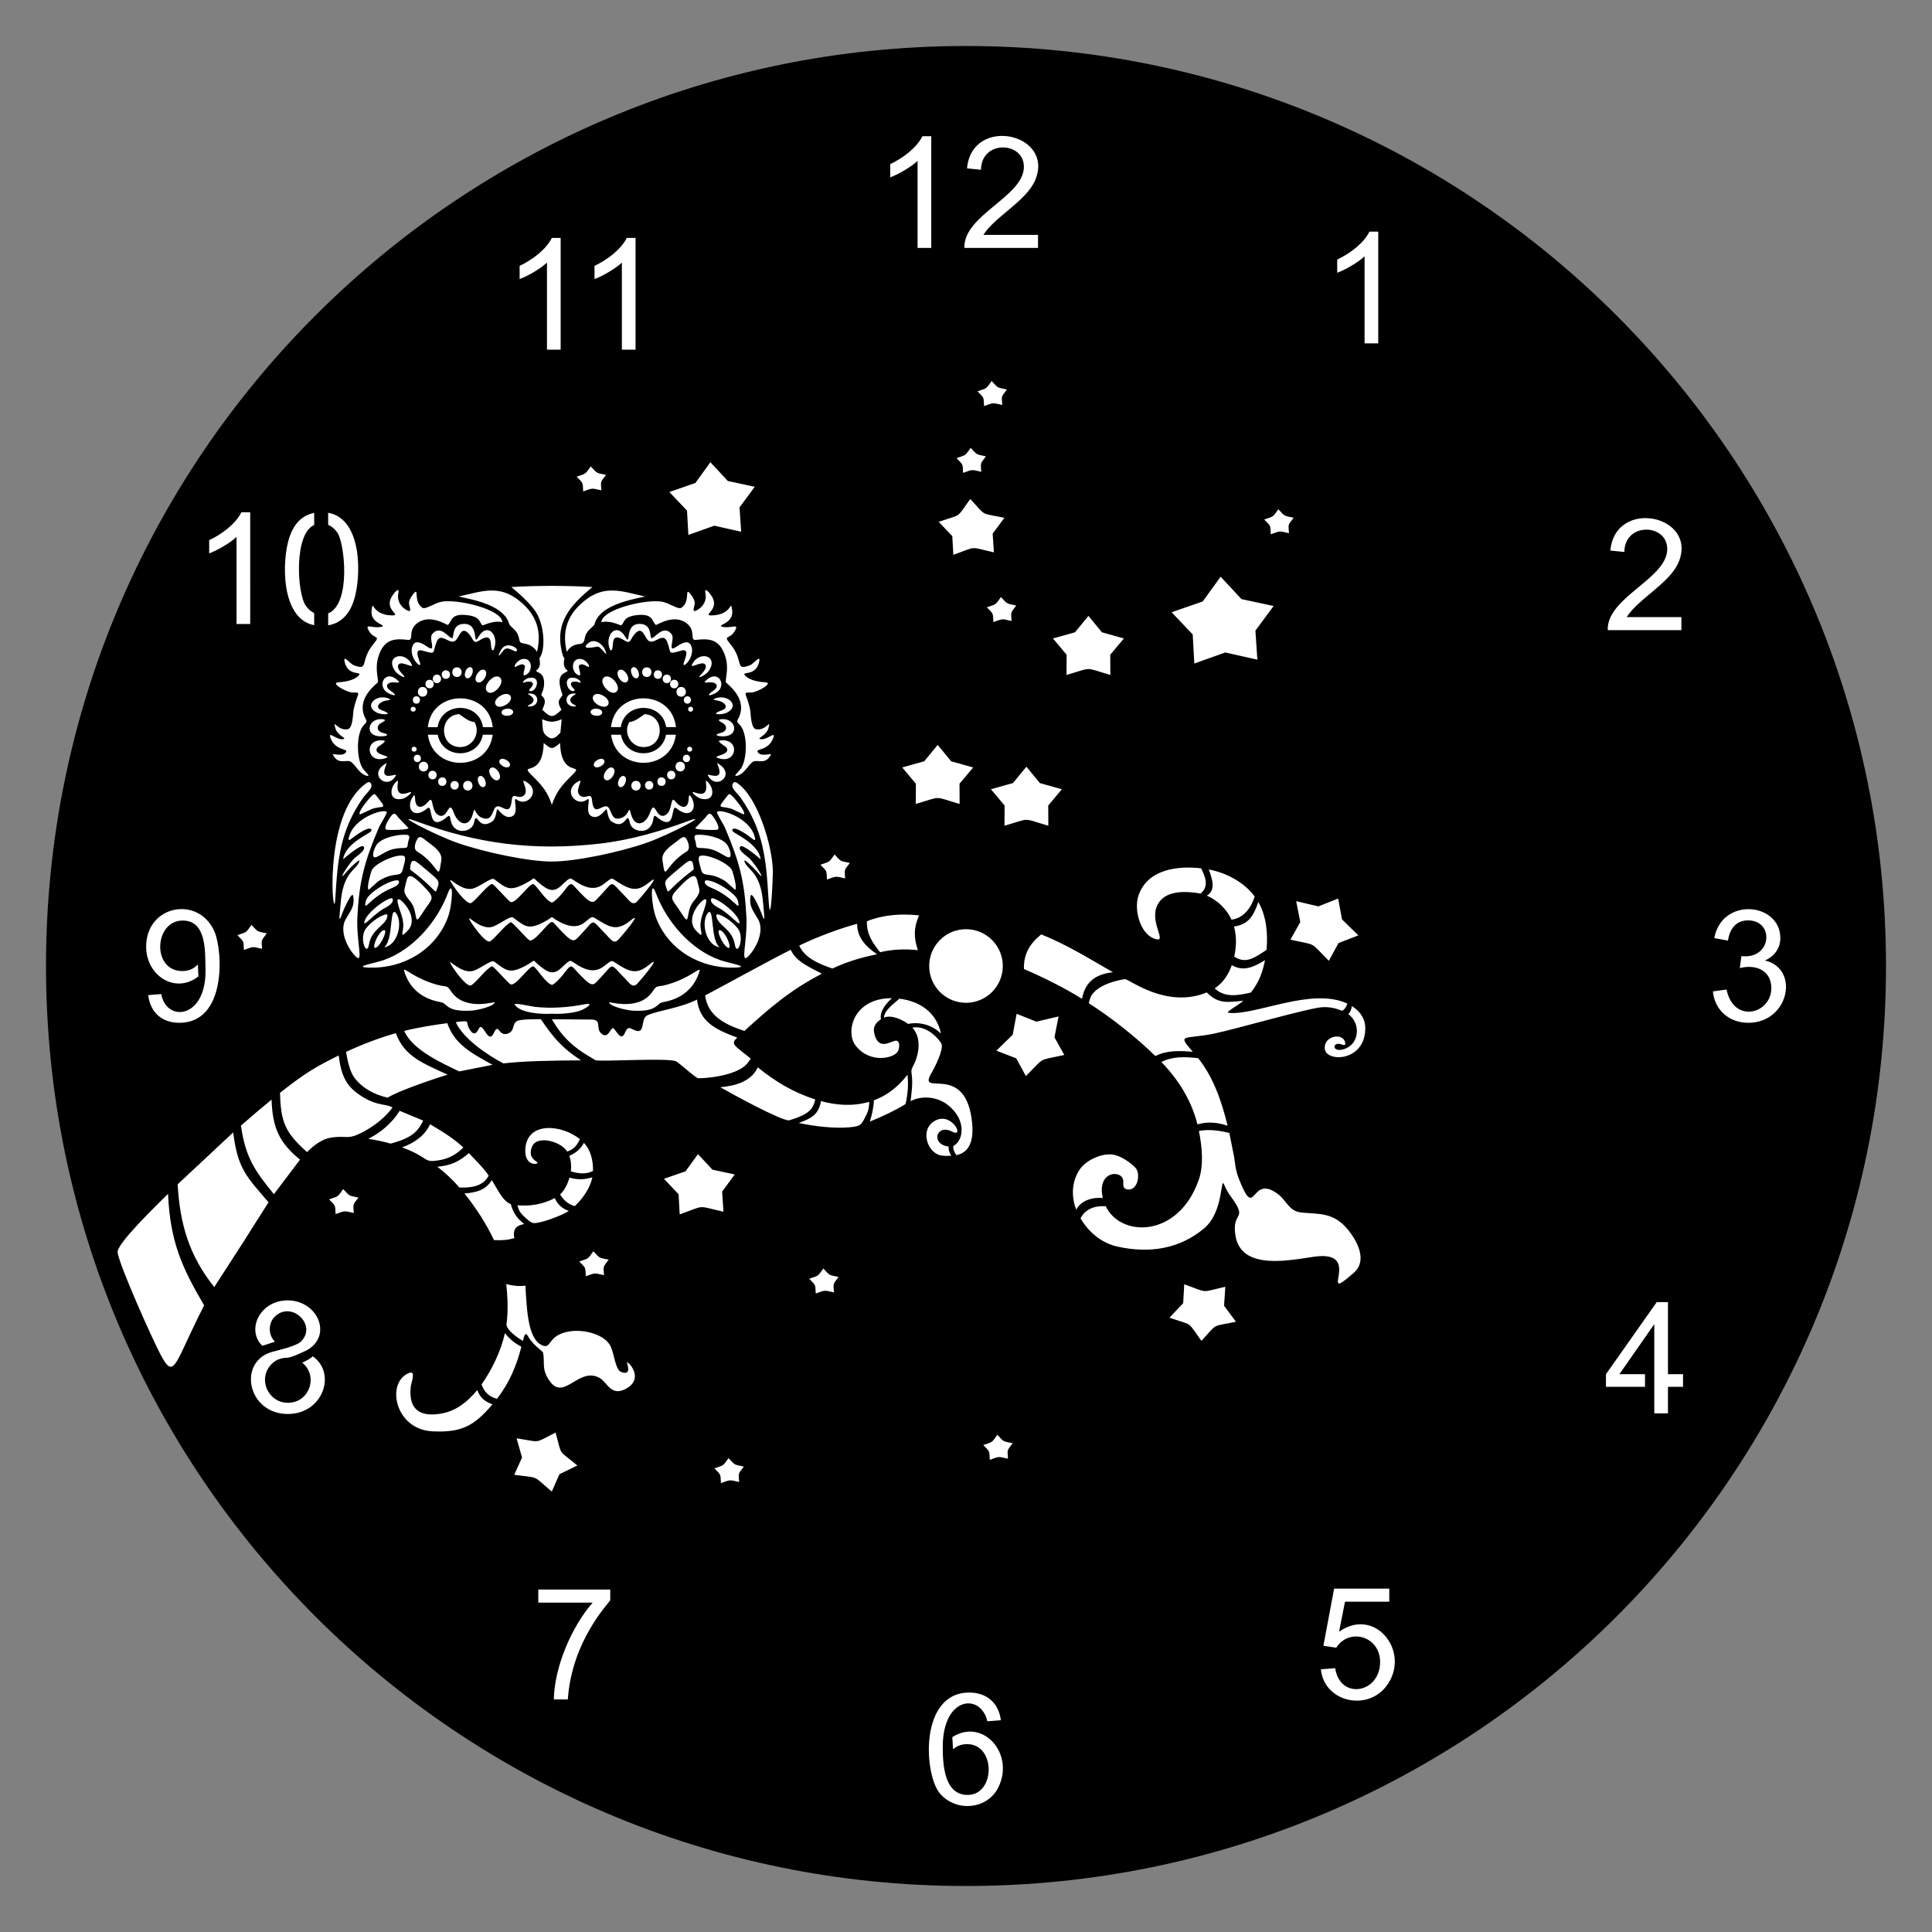 <svg viewBox="0 0 21000 21000" shape-rendering="geometricPrecision" text-rendering="geometricPrecision"
  image-rendering="optimizeQuality" fill-rule="evenodd" clip-rule="evenodd" xmlns="http://www.w3.org/2000/svg">
  <rect x="0" y="0" width="21000" height="21000" fill="#808080" stroke="none"/>
  <defs>
    <style>
      svg {
        background-color: #fff;
      }

      .bg {
        fill: #fff;
      }

      .fg {
        fill: currentColor;
      }
    </style>
  </defs>
  <path class="fg"
    d="M10500 500c5522.85 0 10000 4477.15 10000 10000s-4477.15 10000-10000 10000S500 16022.85 500 10500 4977.15 500 10500 500z" />
  <path class="bg"
    d="M13895.47 5535.41c76.13 81.88 56.1 68.21 166.01 91.8-63.38 85.68-58.06 62.18-50.98 168.1-111.5-24.96-89.89-26.28-197.51 12.09-5.89-105.99 2.26-83.32-71.09-160.63 106.2-36.82 88-20.82 153.57-111.36zm-1160.26 1119.45l337.75-117.11 194.94-269.16 226.31 243.38 349.52 75.04-197.9 267.54 21.09 315.54-348.62-78.04-336.49 119.97-17.56-315.76zm-667.27 461.93l1.22 219.57c-295.56-85.42-181.02-85.42-476.58 0l1.22-219.57-148.49-177.02 239.05-66.84 146.51-178.27 146.52 178.27 239.05 66.84zm-3380.81 3161.14c200.3-97.09 445.59-187.6 629.63-236.75-1.94 150.1 99.15 252.51 216.34 331.32-158.21 32.21-310.57 73.81-485.3 155.02-148.74-51.72-300.06-114.38-360.67-249.59zm-91.92 45.44c54.97 128.89 205.84 189.92 338.46 260.26-349.39 180.33-574.65 379.16-842.86 622.3-197.48-66.17-397.35-156.1-426.68-385.69 216.47-113.77 659.45-360.19 931.08-496.87zm-1019.12 541.95c28.81 245.46 208.76 327.93 437.42 412.8-73.05 71.44-43.11 76.06 146.29 227.7-10.08 17.38-21.45 34.34-34.77 50.69-123.8 152-520.75 167.47-538.07 162.69-37.03-10.21-195.34-159.68-238.87-182.78-77.88-41.32-806.38 5.64-873.87-12.03-67.25-38.38-131.59-77.28-186.88-117.8-135.65-99.41-215.12-202.76-288.55-327.52l422.35 2.67c131.49 0 46.6 93.83 116.14 153.44 62.41 53.5 88.25-28.41 117.53-57.71 26.42-26.44 87.33 163.12 135.85 52.78 31.57-71.79 42.74-62.51 103.46-34.49 129.13 59.59 61.55-124.57 143.58-160.47 124.34-54.41 345.93-75.26 538.39-169.97zm-1229.5 1556.62c76.9 82.3 101.71 197.09 98.76 306.22-75.94 38.22-155.55 28.73-240.26 4.27 7.31-57.75 1.59-118.36-17.17-168.63 72.35-33.4 123.61-73.15 158.67-141.86zm8634.33-9904.17v1214.52h-148.65v-946.5c-68.06 65.38-209.18 146.81-297.3 179.05v-143.58c136.45-63.83 287.79-177.31 350.23-303.49zM8018.55 8515.25c223.11 157.45 380.43 694.02 382.36 961.27.39 54.26-25.55 666.88-47.86 290.67-25.15-424.17-52.53-738.5-300.89-1094.11-39.03-55.89-114.28-108.44-86.39-156.77 7.21-12.5 18.12-25.52 52.78-1.06zm-223.99 319.37c-19.29-59.43 359 34.55 411.74 272.02 16.52 74.26-63.29-40.88-194.96-93.95-29.79-12.01-70.34-5.05-43.28 26.04 23.56 27.07 278.59 134.05 299.48 300.88 0 0-191.92-167.74-219.95-139.71-36.49 36.49 68.86 102.63 92.91 124.94 75.86 70.36 213.78 303.43 81.64 142.17-8.16-9.96-143.34-149.61-130.56-104.88 27.62 96.7 179.37 105.13 204.11 467 5.17 75.6 33 250.35-18.65 97.48-6.24-18.48-107.61-258.07-119.3-185.11-18.18 113.46 33.04 162.03 83.76 253.03 68.1 122.21-16.74 308.47-109.45 401.18-90.71 90.71-6.02-164.99-19-427.57-19.39-392.33-77.47-602.32-228.4-960.73-23.36-55.48-76.32-130.36-90.09-172.79zm107.71 344.88c28.53 37.51 80.07 182.21-15.83 127.04-115.94-66.71-151.22-87.44-285.41-89.74-42.22-.72-31.02-24.74-38.71-61.24-6.87-32.63-34.61-77.14 15.83-81.28 90.34-7.46 265.5 28.15 324.12 105.22zm-292.09 123.87c75.97-25.8 318.63 82.3 348.39 160.12 9.06 23.7 58.45 193.04 31.68 208.33l-104.87-93.61c-189.8-119.66-244.55-21.31-268.87-141.11-5.39-26.54-42.97-121.29-6.33-133.73zm-257.61 372.68c227.56-246 212.21-148.81 242.47-37.3 6.69 24.63 11.62 47.85 1.41 72.14-36.29 86.29-90.4 78.97-115.07 231.21-15.22 93.95-25.35 55.41-108.04-66.51-64.09-94.49-101.68-112.07-20.77-199.54zm-221.5 36.4c116.59 307.71 376.83 610.85 694.68 722.83 100.26 35.32 356.99 76.95 152.03 82.35-361.94 9.54-711.46-187.31-846.7-541.95-51.77-135.77-69.42-446.45-.01-263.23zm-935.75 731.88c29.32-12.71 199.1 182.9 362.13 63.35 118.21-86.68 65.36-76.92 204.82 3.16 122.68 70.44 191.72 58.56 297.72-27.1 151.34-122.31-112.43 189.14-134.79 210.45-51.79 49.35-82.61-9.07-129.85-56.31-177-177-112.23-173.58-270.28-8.44-87.02 90.92-77.36 125.48-289.97-108.04-52.75-57.94-72.63 50.59-196.76 159.06-22.55 19.71-31.05 22.52-39.55 25.34-68.32-22.64-143.82-154.38-195.49-198.83-37.76-32.49-199.22 224.12-255.84 191.09-31.46-18.35-184.35-199.56-199.54-194.96-54.79 16.6-168.02 171.41-225.57 206.57-50.11 30.61-215.45-205.71-228.4-243.87-12.94-38.15 115.95 112.39 237.54 89.73 76.5-14.26 207.45-128.06 239.31-104.16 133.23 99.92 167.24 136.23 335.37 49.27 155.17-80.26 38.01-82.56 214.67 38 137.92 94.13 190.98-58.12 274.48-94.31zm-378.96 500.17c175.74 19.31 370.24 5.34 539.78-28.85 113.4-22.87 12.86 49.62-57.71 72.49-85.41 27.68-227.63 36.25-299.64 30.26-95.04 7.91-346.58-3.17-404.87-99.58-14.88-24.61 183.33 21.38 222.44 25.68zm-289.58 287.33c80.17-34.37 24.63-124.31 123.69-143.05 47.2-8.93 133.41-10.35 228.64-10.27 136.15 202.4 230.16 311.34 435.9 447.03-315.22 2.5-609.25 6.07-843.86 33.18-174.33-91.38-437.39-269.26-517.43-448.61 187.01-23.53 86.81-6.56 161.31 94.27 59.47 80.49 86.01-34.69 103.46-40.65 45.41-15.51 92.02 188.62 150.27 62.64 55.2-119.38 47.34 52.91 158.02 5.46zm5629.88-2898.2l146.51 178.28 239.05 66.83-148.5 177.02 1.23 219.58c-295.56-85.42-181.03-85.42-476.59 0l1.23-219.58-148.5-177.02 239.05-66.83zm-1733.21 1680.03c175.06-70.61 370.29-84.9 566.27-63.94-59.85 136.3-58.25 243.18-12.61 377.79-141.13-14.55-282.81-8.6-410.74 22.71-83.7-102.49-150.16-205.3-142.92-336.56zm1893.84 142.54c276.45 110.04 533.01 270.1 780.07 411.65-186.83 20.62-302.44 102.95-336.11 288.51-197.92-122.11-422.12-233.7-631.55-323.63-4.08-161.31 58.97-270.77 187.59-376.53zm1822-705.5c190.8 36.49 382.7 137.47 498.67 294.09-39.65 125.43-119.62 233.35-251.83 251.9-53.23-117.27-156.26-214.5-268.45-261.47 100.02-57.63 59.52-178.86 21.61-284.52zm-909.66 1192c55.77 8.33 453.94 322.91 888.26 144.7 122.41 125.63 220.58 108.18 396.87 90.41-53.21 49.36-201.76 125.81-162.3 130.74 286.76 35.84 903.44-283.66 1292.34-99.73-10.56 34.95-26.09 60.56-56.33 78.05-66-26.93-130.35-42.2-209.82-39.55-142.62 4.76-948.17 239.87-1187.36 288.56-316.32 64.39-404.61-5.94-226.52 195.92-140.95-10.08-275.74-18.43-406.29 46.83-217.39-210.83-472.6-412.53-723.77-574.32 4.07-19.15 9.01-37.46 15.32-54.45 61.81-166.46 378.11-207.38 379.6-207.16zm1447.65-838.3c89.53 153.37 105.17 349.31 89.12 520.59-123.38 79.85-222.6 159.14-350.8 72.69 24.94-114.85 26.12-222.47-2.57-326.53 159.64-23.04 213.61-118.07 264.25-266.75zm-1302.44-70.49c96.71-283.89 419.63-325.41 680.73-295.79 49.35 99.28 86.51 198.68-6.59 275.15-14.7-3.36-29.84-6.07-45.62-8.22-159.81-21.78-363.26-16.98-430.04 148.51-76.64 189.91 131.51 409.17-30.26 347.69-153.8-58.46-219.09-318.03-168.22-467.34zm5129.07-3749.46c52.85-577.35 957.42-383.29 740.43 129.23-95.64 225.91-442.7 399.32-562.22 593.74h593.75v141.9h-800.67c-11.35-359.29 646.95-556.73 646.95-881.76 0-278.43-463.8-293.87-466.21 32.09zm-2809.71 4951.31c95.7 59.93 150.58 144.76 145.46 259.3-15.54 347.37-425.92 351.63-439.9 204.82-13.28-139.4 190.88-179.01 220.3-73.91 15.9 56.8-31.51 24.46-59.82 20.42-84.35-12.05-76.88 100.05 53.49 55.6 164.17-55.98 179.12-278.43 42.19-378.61 23.46-23.97 32.57-52.62 38.28-87.62zm-1304.66-446.06c121.18 75.81 240.71 22.16 360.63-53.71-25.72 128.87-65.16 240.95-153.58 352.29-145.79 34.24-285.24 57.01-393.74-45.28 90.86-59.57 149.4-148.09 186.69-253.3zm-765.92 1054c122.02-62.26 248.79-57.88 399.76-42.03 166.96 210.96 254.22 465.85 320.28 734.57-108.63-35.79-208.87-48.01-328.26-15.04-60.11-242.46-193.03-472.56-391.78-677.5zm1963.49-1550.33l177.17 173.84-215.46 83.45-104.82 192.94c-217.72-217.37-117.38-162.13-417.5-229.84l106.98-191.76-44.72-226.7 241.65 56.74 214.32-85.5zM13031.58 12293c107.58-21.18 221.36-4.56 330.8 21.42l52.73 265.08c15.68 138.89 33.58 191.2 60.72 258.15 177.86 438.85 114.05-85.79 415.06 141.62 99.03 74.82 117.52 186.66 256.9 200.59 192.34 19.23 348.44-4.9 503.94 186.51 104.88 129.1 213.07 337.28 64.05 468.06-416.42 365.47 124.72-254.14-432.15-174.55-259.77 37.12-787.3 153.42-853.74-223.12-49.49-280.52 147.15-161.36-51.1-430.82-24.02-32.63-47.87-70.85-72.07-128.02-44.33-104.76-.64 289.8-216.79 472.27-271.46 229.16-600.76 274.58-940.31 200.59-171.73-37.42-311.53-150.93-404.7-307.33 51.89-104.49 157.21-139.38 273.59-132.38 164.74 343.43 791.74 344.71 1011.6-287.35 53.42-153.58 38.11-350.23 1.47-530.72zm-4794.63-691.39c187.67 153.76 390.62 274.49 624.29 348.4-20.56 102.49-69.56 145.92-180.1 191.92-30.64 12.75-66.93 24.67-106.18 36.18-94.88-.48-633.19-295.71-745.52-360.45 167.61-15.05 336.62-63.41 407.51-216.05zM10500 10100c220.9 0 400 179.1 400 400s-179.1 400-400 400-400-179.1-400-400 179.1-400 400-400zm-723.68 755.33c227.78 27.9 404.62 153.68 451.58 379.63-95.15-94.51-231.49-131.41-356.43-105.38-70.97-50.61-186.24-101.54-262.41-68.73-.6-75.63 105.45-151.36 167.26-205.52zm140.71 314.32c166.42-32.23 307.85 146.78 318.14 180.98 19.32 64.23-76.67 255.72-107.21 306.6-169.79 282.83 344.66-117.4 432.87 500.23 21.86 153.04 21.36 360.67-164.94 398.43-21.76-32.02-40.41-63.38-32.84-100.84 105.35-49.79 154.95-280.2-67.17-449.5-109.45-83.43-273.67-101.93-398.29-36.53 11.96-103.7 22.96-181.56 14.45-272.12-3.57-38.01-13.42-60.7 7.33-98.24 71.66-129.66 102.26-314.51-2.34-429.01zm-181.84 142.29c50.7-3.94 42.64 79.03 26.73 111.64-39.47 80.92-308.41 142.58-463.08-60.4-112.45-147.58-22.91-516.31 395.54-513.17-63.87 58.3-136.14 144.48-118.65 228.99-55.63 36.05-87.18 79.57-74.11 145.7 40.52 204.99 181.69 91.28 233.57 87.24zm-811.27 656.56c173.97 47.26 351.18 58.18 524.05 7.75-1.57 52.6-3.92 86.5-30.67 140.21-55.25 110.92-54.71 124.5-184.7 136.78-153.38 14.49-372.5-8.37-550.55-47.25 138.26-50.04 215.96-90.53 241.87-237.49zm940.3-286.69c11.84 115.9 2.26 211.82-21.35 318.98-121.4 74.62-247.87 133.21-388.23 190.16 25.88-80.46 38.73-148.26 45.27-231.65 150.88-54.56 270.34-155.76 364.31-277.49zm1186.02-662.27l214.33 85.51 241.65-56.74-44.72 226.69 106.98 191.77c-300.11 67.7-199.78 12.46-417.5 229.84l-104.82-192.94-215.46-83.46 177.18-173.83zm-910.07 1176.97c192.94-140.9 355.34 180.43 210.33 104.31-173.97-91.32-239.03 138.53-38.73 161.61-4.57 35.42 8.75 64.76 27.02 99.83-43.83 1.98-94.95 4.48-134.13-9.49-128.63-45.86-194.39-261.4-64.49-356.26zm437.75-3854.71l-148.5 177.01 1.23 219.59c-295.56-85.43-181.02-85.43-476.59 0l1.23-219.59-148.5-177.01 239.05-66.84 146.52-178.27 146.51 178.27zm-4868.35 4155.35c12.49-312.36 395.09-275.67 593.77-115.1-31.86 68.89-67.97 112.81-138.75 134.4-73.31-116.44-329.46-175.76-379.71-57.31-53.73 126.66 42.67 157.21 56.31 175.96 17.22 23.67-139.03 47.36-131.62-137.95zm4841.3-7628.97c76.13 81.87 56.11 68.21 166.01 91.8-63.37 85.67-58.05 62.18-50.98 168.1-111.49-24.96-89.89-26.28-197.51 12.08-5.89-105.99 2.26-83.32-71.09-160.62 106.21-36.82 88-20.81 153.57-111.36zm-2814.32 1612.3c93.51 149.63-113.73 210.3.35 208.68 229.62-3.26 202.43-190.7 221.36-55.96 21.24 151.14-187.15 161.09-103.12 180.19 89.16 20.27 173.29-38.02 140.06 29.91-59.55 121.75-146.65 47.35-55.24 159.06 151.04 184.58 41.05 292.58 212.2 228.4 42.5-15.94 122.68-129.68 97.83-30.27-41.51 166.09-219.28 82.13-139.71 153.09 49.56 44.19 147.15 59.19 210.8 63.34 91.88 5.99-94.75 111.43-158.01 110.51-106.63-1.56-43.85 4.12-8.1 193.2 6.13 32.42 5.39 196.46 64.06 206.22 111.82 18.6 161.51-121.56 134.43-15.13-21.57 84.77-127.88 111.28-91.15 121.41 72.69 20.04 175.69-100.15 141.82-9.86-54.59 145.51-203.12 107.31-164.34 156.96 38.05 48.7 149.38 3.38 140.06 21.47-58.11 112.77-135 55.9-186.16 73.9-48.38 17.02-94.61 130.26-174.89 154.84-63.3 19.38 6.58-39.64 29.2-68.62 76.53-98.06 83.91-400.16-11.26-487.4-41.42-37.97-17.69-42.15 2.11-94.31 78.29-206.23-146.4-351.11-148.84-365.28-8.13-47.11 49.45-177.93-30.61-341.01-64.53-131.43-170.28-133.12-294.91-118.6-71.26 8.3 3.68-95.67-96.78-177.37-140.46-114.23-330.12 19.66-337.13 15.14-46.68-30.1-22.34-121.11-188.28-108.74-184.11 13.72-149.6 92.05-192.85 113.66-2.39 1.19-123.71-60.38-213.07-34.16 8.66-142.63 484.35-253.19 657.38-224.11 77.93 13.1 178.49 89.15 212.52 66.64 106.22-70.25 26.28-243.29 102.58-144.45 78.93 102.26 22.69 118.97 31.32 176.3 3.02 20.03 155.95-47.63 127.74-188.62-16.93-84.61 50.59 2.11 68.63 30.97zm-435.64 413.7c37.82 48.67-49.7 201.74 44.86 140.06 48.15-31.41 134.65-94.21 167.52-13.37 47.49 116.8-96.61 257.35-82.7 190.03 7.31-35.4 76.9-167.81-25.69-138.83-154.92 43.77-103.83 31.34-152.91-95.54-44.18-114.23-142.04 37.43-203.23-12.14-48.67-39.43-67.1-189.7-167.16-49.98-30 41.88-32.67 86.58-92.73 47.87-180.43-116.28-98.69 106.28-150.28 106.28-2.81 0-5.62-.36-11.08-14.78-57-150.65 72.45-295.31 168.57-132.68 73.01 123.53-22.18-159.19 174.2-138.66 123.2 12.88 87.61 156.85 114.02 154.15 37.35-3.81 129.96-153.93 216.61-42.41zm-572.41 390.1c52.61-34.27 136.5 94.48 83.88 128.76-52.61 34.27-136.5-94.48-83.88-128.76zm-165.3 80.03c63.09-56.1 200.33 98.29 137.24 154.37-63.08 56.07-200.33-98.31-137.24-154.37zm-345.84 281.38c8.15 7.78 61.78 29.74 37.66 32.55-130.5 15.32-130.35-161.09 3.34-138.3 20.28 3.46-106.96 42.82-41 105.75zm-114.66 69.85c-94.04 89.13-113.78 89.17-207.82 0 13.98-40.73 44.21-86.33 15.55-129.34-19.64-29.46-36.22-21.89-17.95-58.41 27.72-55.4 40.19-179.66-29.21-212.91-93.52-44.81 35.63-3.24-.94-158.84 71.26-89.79 59.07-375.58-51.75-524.74-65.57-88.25-163.13-176.96-252.31-250.33 251.17-16.8 629.86-16.8 881.03 0-247.84 203.95-415.32 393.79-326.09 728.59 7.5 28.16 14.76 37.32 22.03 46.48-36.46 155.76 92.56 114.03-.93 158.84-107.09 51.33-14.94 231.13-21.12 242.47-22.26 40.8-62.85 53.76-24.28 130.91 4.47 8.94 9.85 15.83 13.79 27.28zm4443.77-2291.96c184.46 198.39 98.43 146.52 370.62 204.96l-127.37 172.19 13.57 203.09c-276.88-61.97-173.7-68.29-440.96 27l-11.3-203.24-147.42-155.38c263.03-91.19 183.97-29.22 342.86-248.62zM7762.24 7596.95c133.9-64.67 292.3 69.26 139.18 149.04-50.77 26.45-203.31 28.11-55.6-24.99 89.17-32.06 21.23-94.81-39.77-104.87-13.81-2.28-65.43-8.72-43.81-19.18zm-415.92 389.04c-51.59 407.37-652.17 407.36-703.79 0h106.8c49.07 268.77 441.11 268.78 490.19 0zm-562.41 449.92c48.22 18.84 2.11 136.83-46.11 118-48.23-18.83-2.1-136.83 46.11-118zm-348.42 264.47c19.88 214.63 137.82-13.51 189.87 95.03 30.83 64.29 40.6 126.23 129.32 94.84 93.29-33 76.14-149.65 102.59-45.57 38.98 153.39 157.2 127.94 207.98-11.44 57.92-158.99 60.16 77.53 164 28.15 89.14-42.39 51.14-225.35 112.08-149.92 62.65 77.53 141.6 88.74 144.64-33.43.51-20.53 3.51-49.55 23.4-19.88 82.25 122.51-3.5 255.61-154.49 129.32-74.79-62.56 9.35 280.66-219.42 90.1-53.45-44.52-6.74 77.44-97.3 135.49-64.98 41.65-174.2 8.88-191.1-66.87-35.52-159.22-38.05 99.47-205.34-22-39.78-28.89-39.93-142.32-53.49-127.21-37.77 42.06-92.38 107.29-158.9 75.13-82.52-39.89 7.54-223.42-50.85-179.65-112.8 84.57-269.37-96.46-96.95-196.55 84.63-49.13-61.18 110.12 35.89 159.42 59.27 30.1 109.11-51.75 118.07 45.04zm-1911.53 226.09c657.53 243.33 1271.6 326.61 1994.09 243.53 343.8-39.53 665.63-136.24 955.56-243.53 273.94-101.38-193.39 146.51-451.51 236.49-283.16 98.71-763.01 201.65-1023.31 201.65-260.31 0-740.14-102.94-1023.31-201.65-258.17-90-725.43-337.85-451.52-236.49zm3269.76-632.91c220.22 115.75-7.56 309.24-99.41 135.32-18.24-34.53 177.63 77.51 114.2-95.36zM5920.84 9643.47c137.93 94.13 190.97-58.11 274.48-94.31 29.32-12.71 199.1 182.9 362.13 63.35 118.21-86.68 65.36-76.92 204.82 3.16 122.67 70.44 191.73 58.57 297.72-27.09 151.32-122.28-112.39 189.1-134.79 210.44-51.8 49.35-82.61-9.05-129.85-56.3-176.97-177-112.25-173.59-270.28-8.45-87.01 90.93-77.38 125.46-289.97-108.04-52.76-57.94-72.63 50.6-196.76 159.07-22.55 19.7-31.05 22.51-39.55 25.33-68.33-22.64-143.83-154.39-195.49-198.83-37.76-32.49-199.21 224.11-255.84 191.09-31.47-18.35-184.35-199.56-199.54-194.96-54.78 16.6-168.02 171.41-225.57 206.58-50.1 30.62-215.46-205.73-228.4-243.88-12.94-38.13 115.94 112.38 237.54 89.73 76.51-14.25 207.44-128.06 239.31-104.16 133.24 99.93 167.24 136.23 335.37 49.27 155.17-80.26 38.02-82.56 214.67 38zm-8.77 378.82c136.52-70.6 36.91-70.61 173.44 0 268.31 138.76 297.71-92.74 375.49-46.1 155.83 93.45 231.87 159.52 393.09 29.21 151.39-122.36-112.45 189.15-134.78 210.44-51.78 49.35-82.62-9.06-129.86-56.3-176.97-177-112.23-173.6-270.27-8.45-87.26 91.19-77.66 125.08-289.98-108.04-13.38-14.69-21.09-22.73-30.41-20.48-35.76-8.62-191.04 228.87-245.44 197.14-31.46-18.35-184.34-199.57-199.54-194.96-54.77 16.6-168.03 171.4-225.57 206.57-50.09 30.62-215.45-205.7-228.4-243.87-12.93-38.12 115.97 112.38 237.55 89.74 76.47-14.24 207.44-128.06 239.3-104.17 133.24 99.94 167.24 136.22 335.38 49.27zm338.9-2652.85c43.95 9.44 88.45 64.46 42.59 47.15-55.93-21.11-124.84-1.96-65.28 60.89 6.02 6.35 26.72 27.96 12.32 32.9-73.68 25.11-139.24-173.09 10.37-140.94zm132.67-369.87c80.8-82.42 192.71 16.77 206.05 106.11 2.98 19.99-62.16-74.47-89.57-77.25-18.5-1.88-188.7 44.81-116.48-28.86zm-58.59 165.58c55.52 13.2 102.23 96.02 65.99 81.64-28.67-11.38-70.78-45.17-98.36-10.73-9.03 11.28 31.26 110.12 5.1 104.7-97.88-20.35-97.29-205.23 27.27-175.61zm1375.6 131.61c-27.15 37.93-123.54 88.89-92.73 48.4 19.76-25.97 94.95-88.99 51.38-127.58-33.56-29.73-154.65 47.27-139.36 11.62 71.1-165.85 302.87-103.11 180.71 67.56zm-32.55 105.58c141.89-146.1 251.7 65.92 98.89 136.9-69.47 32.27-88.03 19.55-13.02-32.38 67.21-46.54 39.28-97.76-54.2-89.56-19.02 1.67-55.94 10.03-31.67-14.96zm159.6 417.02c174.59-29.01 221.22 190.52 23.75 184.06-71.13-2.33-87.57-19.43-15.31-37.48 69.87-17.45 74.75-79.32 12.67-111.2-14.01-7.19-57.43-29.33-21.11-35.38zm.7 229.1c215.12-24.58 186.59 242.27 2.28 198.84-145.34-34.24 126.96-28.63 65.47-121.59-9.91-14.97-117.67-71.52-67.75-77.25zm-321.94-366.17c36.8 0 36.79 52.79 0 52.79-36.77 0-36.78-52.79 0-52.79zm-34.84-114.02c51.79 0 51.79 80.24 0 80.24-51.77 0-51.77-80.24 0-80.24zm-67.56-101.35c68.12 0 68.12 105.58 0 105.58-68.13 0-68.12-105.58 0-105.58zm-76.02-78.13c59.95 0 59.96 92.91 0 92.91-59.95 0-59.94-92.91 0-92.91zm-79.8-56.36c59.96 0 59.95 92.91 0 92.91-59.94 0-59.95-92.91 0-92.91zm-97.13-46.45c59.95 0 59.96 92.91 0 92.91-59.95 0-59.94-92.91 0-92.91zm-120.53-32.32c67.78 0 67.79 105.05 0 105.05-67.78 0-67.77-105.05 0-105.05zm-610.7 484.01c3.13-51.49 129.13-43.78 125.99 7.7-3.14 51.5-129.14 43.79-125.99-7.7zm221.76 165.87c43.73-417.21 661.87-417.21 705.57 0h-106.42c-41.95-278.67-450.79-278.66-492.73 0zm854.77 213.5c36.79 0 36.79 52.78 0 52.78-36.78 0-36.78-52.78 0-52.78zm-34.84 86.56c51.77 0 51.77 80.24 0 80.24s-51.77-80.24 0-80.24zm-67.57 76.02c68.14 0 68.14 105.58 0 105.58-68.11 0-68.11-105.58 0-105.58zm-97.89 98.5c59.95 0 59.94 92.91 0 92.91-59.95 0-59.96-92.91 0-92.91zm-105.91 71.53c59.94 0 59.95 92.91 0 92.91-59.96 0-59.95-92.91 0-92.91zm-134.12 39.78c59.96 0 59.95 92.91 0 92.91-59.94 0-59.95-92.91 0-92.91zm-143.26-1.92c67.78 0 67.79 105.05 0 105.05s-67.78-105.05 0-105.05zm94.37-725.59c226.02 15.89 215.38 358.51-12.76 358.51-138.74 0-223.34-157.05-153.69-272.23 54.95-.97 122.26-55.3 166.45-86.28zm-549.7 564.04c-25.7-44.72 83.72-107.66 109.43-62.94 25.71 44.73-83.7 107.64-109.43 62.94zm1287.12 1437.01c86.16 19.74 262.82 161.62 289.63 247.4 28.05 89.71-92.62-74.92-225.23-143.58-110.29-57.1-83.16-108.12-64.4-103.82zm58.07 175.96c71.44 12.14 200.67 112.48 231.91 178.07 51.36 107.82-25.16 281.72-47.86 147.8-28.65-169.01-180.01-201.79-198.83-301.23-2.47-13.03-3.88-27.81 14.78-24.64zm-69.68 10.91c18.03 88.84 15.51 239.64 65.45 319.54 12.32 19.71 25.69 28.86 18.66 27.45-138.01-27.66-196.93-250.55-131.63-361.07 22.1-37.4 39.15-27.07 47.52 14.08zm-1112.92 945.4c-3.07-12.28 325.43 101.89 474.38-120 57.87-86.21 36.8-27.68 221.01-92.91 226.83-80.33 308.65-189.05 286.45-119.65-99.2 310.33-385.16 321.86-415.96 336.08-53.27 24.6-60.6 101.36-313.56 86.22-56.34-3.37-240.64-43-252.32-89.74zm1101.74-5870.91l189.55 203.86 292.75 62.85-165.76 224.08 17.67 264.29-291.99-65.37-281.84 100.49-14.71-264.47-191.84-202.19 282.9-98.09zm3057.09-882.5c76.13 81.87 56.11 68.21 166.01 91.8-63.37 85.67-58.05 62.18-50.98 168.1-111.49-24.96-89.89-26.28-197.51 12.08-5.89-105.98 2.25-83.32-71.09-160.62 106.21-36.82 88-20.81 153.57-111.36zm101.35 2347.98c76.13 81.86 56.12 68.2 166.01 91.8-63.37 85.67-58.05 62.17-50.97 168.09-111.5-24.96-89.89-26.28-197.51 12.09-5.9-105.98 2.25-83.32-71.1-160.62 106.2-36.83 88-20.82 153.57-111.36zm402.72-3936.7V2695h-800.67c-11.35-359.28 646.95-556.73 646.95-881.76 0-278.44-463.8-293.87-466.21 32.09l-152.03-15.2c52.9-577.41 957.44-383.22 740.43 129.23-95.68 225.94-442.74 399.31-562.22 593.75zM6421.55 5069.89c76.13 81.87 56.11 68.21 166.01 91.8-63.38 85.67-58.05 62.18-50.98 168.1-111.49-24.96-89.88-26.28-197.5 12.08-5.9-105.98 2.25-83.32-71.1-160.62 106.21-36.82 88-20.81 153.57-111.36zm2649.79 4218.1c76.13 81.88 56.1 68.21 166.01 91.8-63.37 85.67-58.05 62.18-50.98 168.09-111.49-24.95-89.89-26.27-197.51 12.09-5.89-105.99 2.26-83.32-71.09-160.62 106.21-36.82 88-20.81 153.57-111.36zm9562.22 908.81c82.68-450.56 717.9-386.61 717.9-.57 0 111.14-63.99 196.98-166.67 244.37 379.52 86.67 262.71 676.8-181.87 676.8-206.41 0-364.57-136.53-384.57-341.22l148.65-20.27c76.12 374.42 486.48 266.03 486.48-14.36 0-196.31-171.31-263.4-342.06-218.75l16.61-130.06c332.82 37.84 362.12-388.51 73.2-388.51-130.11 0-199.55 89.75-219.03 219.59zm-8511.33-8716.33V2695h-148.65v-946.51c-68.06 65.39-209.18 146.81-297.3 179.06v-143.59c136.44-63.83 287.81-177.29 350.22-303.49zM6908.2 2586.18V3800.7h-148.64v-946.5c-68.08 65.38-209.17 146.8-297.3 179.05v-143.58c136.44-63.82 287.8-177.31 350.22-303.49zm921.93 7525.54c70.71 25.7 151.9 263.68 56.65 169.98-46.21-45.45-109.26-189.1-56.65-169.98zm80.57-1467.49c9.85-12.67 16.89-18.3 38.7-1.41 16 12.38 172.82 189.09 134.08 209.74l-131.61-61.23c-131.47-39.29-168.62 16.75-41.17-147.1zm-3007.59 2131.01c148.94 221.87 477.45 107.73 474.38 120-11.69 46.75-195.98 86.37-252.32 89.74-252.97 15.14-260.34-61.65-313.56-86.22-30.89-14.26-316.76-25.76-415.96-336.08-22.18-69.39 59.61 39.32 286.46 119.65 184.24 65.24 163.12 6.69 221 92.91zm-509.78 430.36c148.01-37.51 348.57-69 468.39-84.09 81.36 236.4 272.41 329.26 491.61 452.71l-361.42 71.74c-201.43-96.99-507.89-234.47-598.58-440.36zm592.38-4721.71c252.35-55.86 438.99-134.84 666.15 52.03 182.53 150.15 237.6 328.54 185.02 550.21-26.94-49.67-74.92-79.27-125.64-87.98-89.51-15.38-47.53-21.43-85.52-107.33-22.17-50.13-83.23-81.28-91.11-109.31-55.25-196.54-364.95-259.03-548.9-297.62zm-181.9 55.75c173.22-29.13 649 81.71 657.38 224.11-89.38-26.24-210.66 35.36-213.07 34.16-43.23-21.6-8.72-99.94-192.85-113.66-165.94-12.37-141.61 78.65-188.27 108.74-7.02 4.53-196.67-129.37-337.14-15.14-100.46 81.7-25.51 185.67-96.77 177.37-124.64-14.52-230.38-12.83-294.91 118.6-80.09 163.12-22.49 293.87-30.62 341.01-2.44 14.15-227.14 159.1-148.84 365.28 19.81 52.17 43.54 56.33 2.11 94.31-95.16 87.24-87.79 389.35-11.26 487.4 22.62 28.98 92.51 87.99 29.21 68.62-80.29-24.58-126.52-137.82-174.9-154.84-51.16-17.99-128.06 38.86-186.16-73.9-9.32-18.09 102.03 27.24 140.06-21.47 38.78-49.67-109.78-11.44-164.34-156.96-33.86-90.3 69.13 29.91 141.82 9.86 36.75-10.14-69.56-36.6-91.14-121.41-27.08-106.43 22.58 33.73 134.43 15.13 58.68-9.76 57.92-173.83 64.05-206.22 35.8-189.12 98.52-194.76-8.1-193.2-63.26.92-249.89-104.52-158.01-110.51 63.65-4.15 161.25-19.14 210.8-63.34 79.56-70.97-98.2 13-139.71-153.09-24.85-99.41 55.33 14.33 97.84 30.27 171.14 64.16 61.15-43.76 212.2-228.4 91.41-111.73 4.26-37.32-55.25-159.06-33.21-67.94 50.88-9.64 140.06-29.91 84.06-19.11-124.35-29.03-103.11-180.19 18.93-134.74-8.26 52.7 221.35 55.96 114.1 1.62-93.18-59.06.36-208.68 18.05-28.86 85.55-115.58 68.62-30.97-28.21 141.01 124.74 208.64 127.74 188.62 8.62-57.5-47.6-74.05 31.33-176.3 76.29-98.83-3.65 74.19 102.58 144.45 34.02 22.5 134.58-53.54 212.51-66.64zM6448.9 7565.12c38.77-65.91 200.07 28.97 161.31 94.9-38.76 65.92-200.07-28.97-161.31-94.9zm-343.88 252.58l-13.66 146.37c-41.93 42.36-79.64 85.24-134.81 46.18-65.26-46.2-53.51-68.63-63.99-192.55 85.86 35.84 126.6 35.82 212.46 0zm-17.03 258.28c8.66 398.38 281.95 201.07 126.56 353.43-111.44 109.27-167.59 178.07-215.76 318.12-48.22-140.06-104.29-208.81-215.76-318.12-155.38-152.37 117.89 44.96 126.55-353.43 87.03 72.66 91.38 72.65 178.41 0zm-348.78-536.04c133.71-22.79 133.83 153.64 3.35 138.3-24.13-2.81 29.5-24.77 37.65-32.55 65.95-62.97-61.29-102.29-41-105.75zm-35.19-123.35c-45.89 17.31-1.35-37.71 42.58-47.15 149.62-32.15 84.05 166.05 10.38 140.94-14.41-4.94 6.29-26.54 12.32-32.9 59.59-62.83-9.37-81.98-65.28-60.89zm641.69-880.67c227.21-186.87 413.77-107.9 666.15-52.03-184 38.6-493.59 101.07-548.9 297.62-10.99 39.06-91.17 59.41-107.65 160.34-13.82 84.64-64.5 37.73-136.55 83.05-21.82 13.72-42.23 32.02-58.06 61.23-52.67-221.58 2.56-400.14 185.01-550.21zm-673.19 629.23c124.56-29.62 125.15 155.24 27.28 175.61-26.19 5.42 14.14-93.41 5.1-104.7-27.57-34.45-69.71-.64-98.36 10.73-36.26 14.39 10.46-68.44 65.98-81.64zm-224.38-103.98c64.21-107.59 217.02 2.99 159.89 18.35-19.82 5.33-92.33-61.09-132.44-13.78-6.15 7.25-57.25 77.05-54.38 57.72 1.76-11.79 13.4-39.61 26.93-62.29zm-420.85-278.73c196.36-20.53 101.21 262.22 174.21 138.66 96.08-162.62 225.57-17.99 168.56 132.68-5.45 14.42-8.26 14.78-11.08 14.78-51.6 0 30.18-222.53-150.27-106.28-60.09 38.71-62.72-5.99-92.73-47.87-100.11-139.7-118.46 10.52-167.17 49.98-61.2 49.57-159.01-102.09-203.23 12.14-49.11 126.86 2.07 139.32-152.91 95.54-102.6-28.99-32.99 103.44-25.68 138.83 13.91 67.33-130.2-73.24-82.71-190.03 32.87-80.85 119.37-18.03 167.52 13.37 94.57 61.67 7.05-91.37 44.87-140.06 86.62-111.52 179.27 38.6 216.61 42.41 26.4 2.7-9.19-141.27 114.01-154.15zm688.75 1713.48c172.44 100.1 15.85 281.12-96.95 196.55-58.39-43.77 31.68 139.75-50.85 179.65-66.51 32.15-121.13-33.08-158.89-75.13-13.58-15.13-13.7 98.32-53.49 127.21-167.33 121.48-169.78-137.22-205.34 22-17.29 77.41-125.99 108.61-191.1 66.87-90.56-58.05-43.87-180-97.3-135.49-228.77 190.56-144.63-152.64-219.43-90.1-151.04 126.28-236.73-6.83-154.49-129.32 19.91-29.67 22.89-.66 23.4 19.88 3.04 122.17 82 110.96 144.64 33.43 60.94-75.42 22.95 107.51 112.09 149.92 103.82 49.39 106.09-187.15 163.99-28.15 50.76 139.39 169.01 164.81 207.99 11.44 26.45-104.08 9.28 12.56 102.58 45.57 88.72 31.39 98.5-30.55 129.33-94.84 52.05-108.54 169.98 119.6 189.86-95.03 8.96-96.78 58.8-14.94 118.07-45.04 97.07-49.3-48.72-208.54 35.89-159.42zm-446.97-1211.64c52.62 34.28-31.27 163.03-83.87 128.76-52.62-34.29 31.27-163.04 83.87-128.76zm279.6 280.84c38.78 65.93-122.54 160.82-161.31 94.9-38.77-65.92 122.54-160.81 161.31-94.9zm29.03 172.55c3.13 51.49-122.87 59.19-126 7.7-3.13-51.48 122.87-59.19 126-7.7zm-927.34 165.87c43.73-417.21 661.87-417.21 705.57 0h-106.42c-41.95-278.67-450.79-278.66-492.73 0zm340.02-141.62c44.21 30.97 111.5 85.31 166.46 86.28 69.62 115.19-14.92 272.23-153.69 272.23-228.13 0-238.78-342.62-12.77-358.51zm-339.13 224.07h106.8c49.07 268.77 441.11 268.78 490.19 0h106.8c-51.59 407.37-652.17 407.36-703.79 0zm888.83 339.97c-25.71 44.71-135.14-18.22-109.42-62.94 25.71-44.71 135.13 18.21 109.42 62.94zm-205.63 21.64c52.61-34.28 136.48 94.48 83.88 128.76-52.61 34.27-136.49-94.48-83.88-128.76zm-120.79 88.31c48.22-18.84 94.34 99.17 46.11 118-48.21 18.84-94.32-99.17-46.11-118zm880.35-5849.73V3800.7h-148.65v-946.5c-68.06 65.38-209.17 146.81-297.29 179.05v-143.58c136.44-63.82 287.8-177.31 350.22-303.49zm1639.32 6268.85c19.54 17.91 100.46 136.61 68.63 161.52-13.27 10.38-260.06 3.58-243.53-16.89l108.73-112.96c21.71-27.14 37.17-58.26 66.17-31.67zm-61.56 714.39c80-13.01 332.49 138.07 349.8 224.52 28.26 141.15-41.22-44.55-294.9-146.04-83.32-33.34-70.95-75.87-54.9-78.48zm4.22 235.78c-19.92 106.62-80.87 185.64-56.31 310.04 13.41 67.95-2.33 50.72-46.1 8.45-145.32-140.34 58.7-352.11 90.79-349.81 9.86.71 15.48 10.56 11.62 31.32zm-155.47-338.63c-278.46 210.66-249 266.09-274.92 191.18-31-89.57-28.01-79.23 153.43-232.62 89.13-75.35 133.8-112.63 140.77 18.66.35 6.68-1.94 9.67-19.28 22.78zm-55.12-212.99c-255.41 157.59-226.52 353.52-265 95.72-13.46-90.18 93.46-156.12 158.72-206.58 31.26-24.18 73.7-65.91 97.83-29.74 24.17 36.29 52.42 113.47 8.45 140.6zm-2598.89 458.87c69.36-183.21 51.79 127.4-.01 263.23-135.24 354.64-484.78 551.49-846.7 541.95-204.97-5.4 51.74-47.02 152.02-82.35 317.84-111.97 578.1-415.13 694.69-722.83zm-564.15 1517.65c94.73 260.2 312.21 333.29 563.11 451.03-150.63 45.23-556.31 183.86-650.66 249.89-146.04-31.57-283.72-106.03-368.63-225.66-41.01-57.77-70.63-178.24-84.73-271.67 173.07-81.17 356.19-150.97 540.91-203.59zm7803.62 1321.24c77.01 14.21 184.02 85.5 234.38 140.06 61.41 66.54 26.92 247.57-79.53 237.9-58.42-5.31-51.39-44.56-51.39-89.39 0-128.45-293.12-122.82-222.62 181.34-111.33-9.19-237.47 26.13-288.32 127.64-58.64-149.48-47.77-311.32 37.97-437.78 69.55-102.58 245.58-182.65 369.51-159.77zm-4519.3-6.51l157.14 168.99 242.68 52.11-137.4 185.75 14.64 219.1c-300.23-67.21-185.91-74.21-475.7 29.12l-12.19-219.25-159.03-167.61 234.52-81.32zM6878.8 7253.24c48.22-18.83 94.33 99.17 46.12 118.01-48.21 18.84-94.33-99.15-46.12-118.01zm-299.55 1223.12c-52.62-34.27 31.27-163.03 83.87-128.76 52.62 34.29-31.27 163.04-83.87 128.76zm1100.45 11.47c87.43 67.85 96.82 230.29-56.83 194.43-50.95-11.89-136.1-93.01-69.68-68.09 190.73 71.55 95.02-150.78 126.51-126.34zM4797.17 9349.3c-38.48 257.8-9.58 61.87-265-95.72-43.95-27.12-15.72-104.33 8.46-140.6 24.11-36.18 66.56 5.57 97.82 29.74 65.27 50.47 172.18 116.4 158.72 206.58zm287.59-861.79c67.77 0 67.78 105.05 0 105.05-67.79 0-67.78-105.05 0-105.05zm-989.45 691.99c58.63-77.07 233.76-112.68 324.11-105.22 50.44 4.14 22.71 48.65 15.84 81.28-7.69 36.51 3.51 60.52-38.72 61.24-134.19 2.3-169.46 23.04-285.4 89.74-95.91 55.18-44.36-89.53-15.83-127.04zm508.26-899.88c68.12 0 68.12 105.58 0 105.58-68.13 0-68.12-105.58 0-105.58zm-285.7 208.21c31.54-24.45-64.25 197.9 126.52 126.34 66.41-24.91-18.74 56.2-69.69 68.09-153.64 35.86-144.25-126.58-56.83-194.43zm489.51-38.18c59.95 0 59.96 92.91 0 92.91s-59.95-92.91 0-92.91zm-604.37 384.97c-13.77 42.43-66.73 117.3-90.09 172.79-150.93 358.52-208.98 568.29-228.4 960.73-12.99 262.51 71.73 518.3-19 427.57-92.71-92.71-177.54-278.98-109.44-401.18 50.73-91.03 101.91-139.55 83.75-253.03-11.67-72.96-113.06 166.63-119.3 185.11-51.74 153.22-23.75-22.93-18.65-97.48 24.74-361.86 176.49-370.29 204.11-467 12.77-44.72-122.39 94.91-130.56 104.88-132.14 161.25 5.78-71.78 81.65-142.17 24.05-22.31 129.39-88.45 92.9-124.94-28.04-28.04-219.94 139.71-219.94 139.71 20.89-166.86 275.85-273.74 299.48-300.88 27.07-31.09-13.51-38.04-43.29-26.04-131.71 53.09-211.44 168.2-194.96 93.95 52.74-237.45 431.03-331.46 411.74-272.02zm61.23 20.41c29.01-26.59 44.45 4.53 66.17 31.67l108.73 112.96c16.53 20.47-230.24 27.28-243.52 16.89-31.83-24.9 49.08-143.62 68.62-161.52zm702.75-1601.37c67.78 0 67.79 105.05 0 105.05s-67.78-105.05 0-105.05zm-120.53 32.32c59.95 0 59.96 92.91 0 92.91s-59.95-92.91 0-92.91zm-97.13 46.45c59.96 0 59.95 92.91 0 92.91-59.94 0-59.95-92.91 0-92.91zm-79.8 56.36c59.95 0 59.96 92.91 0 92.91-59.95 0-59.94-92.91 0-92.91zm-76.01 78.13c68.12 0 68.12 105.58 0 105.58-68.13 0-68.12-105.58 0-105.58zm347.97 1022.51c59.96 0 59.95 92.91 0 92.91-59.94 0-59.95-92.91 0-92.91zm-342.94 935.7c181.3 153.24 184.45 143.07 153.43 232.62-25.94 74.9 3.56 19.49-274.93-191.18-17.33-13.11-19.62-16.1-19.28-22.78 6.88-131.35 51.75-93.91 140.78-18.66zm-196.02 213.62c30.25-111.41 14.87-208.78 242.47 37.3 80.91 87.48 43.34 105.03-20.76 199.54-82.78 122.05-92.81 160.38-108.04 66.51-24.7-152.26-78.8-144.93-115.08-231.21-10.2-24.29-5.28-47.51 1.41-72.14zm-167.19-2041.8c21.61 10.47-30 16.9-43.82 19.18-60.99 10.06-128.93 72.81-39.76 104.87 147.68 53.09-4.82 51.45-55.6 24.99-153.14-79.79 5.28-213.71 139.18-149.04zm154.31-251.79c30.8 40.48-65.58-10.46-92.73-48.4-122.15-170.7 109.62-233.39 180.71-67.56 15.29 35.66-105.79-41.36-139.35-11.62-43.56 38.61 31.6 101.6 51.37 127.58zm-159.06 194.08c-152.77-70.97-43.09-282.97 98.89-136.9 24.25 24.99-12.65 16.63-31.68 14.96-93.47-8.2-121.4 43.03-54.2 89.56 75 51.93 56.48 64.66-13.01 32.38zm270.57 577.8c36.79 0 36.79 52.78 0 52.78-36.78 0-36.78-52.78 0-52.78zm-297.31 176.52l-14.78 39.96c-63.43 172.88 132.44 60.82 114.2 95.36-91.85 173.91-319.64-19.57-99.42-135.32zm1230.52-929.25c63.1 56.06-74.15 210.45-137.24 154.37-63.08-56.07 74.17-210.48 137.24-154.37zm-315.6-111.07c48.21 18.86 2.1 136.85-46.11 118.01-48.23-18.85-2.11-136.84 46.11-118.01zm-417.3 1124.88c59.95 0 59.94 92.91 0 92.91-59.95 0-59.96-92.91 0-92.91zm-375.67 1191.3c16.87 2.74 27.3 45.6-54.89 78.48-253.75 101.52-323.13 287.18-294.91 146.04 17.28-86.44 269.83-237.53 349.8-224.52zm-362.46 440.95c26.82-85.78 203.46-227.66 289.62-247.4 18.77-4.3 45.9 46.72-64.4 103.82-132.63 68.65-253.27 233.3-225.22 143.58zm369.86-236.49c32.1-2.3 236.11 209.48 90.8 349.81-43.78 42.28-59.51 59.5-46.11-8.45 24.55-124.48-36.43-203.38-56.3-310.04-3.87-20.76 1.76-30.61 11.61-31.32zm-21.11 161.88c65.29 110.5 6.39 333.43-131.62 361.07-7.04 1.41 6.33-7.74 18.65-27.45 49.95-79.91 47.42-230.69 65.45-319.54 8.37-41.15 25.42-51.48 47.52-14.08zm-102.41 27.81c-18.76 99.34-170.2 132.26-198.84 301.23-22.7 133.9-99.2-39.94-47.85-147.8 31.23-65.59 160.47-165.93 231.9-178.07 18.66-3.17 17.25 11.61 14.79 24.64zm-42.24 148.15c52.62-19.11-10.45 124.53-56.65 169.98-95.26 93.71-14.03-144.29 56.65-169.98zm-1123.67 1766.75c273.58-216.26 390.28-283.41 637.68-406.16 29.53 235.34 85.86 350.82 284.39 464.61 145.59 83.45 220.42 58.03 300.64 100.82-73.76 100.99-177.57 186.19-297.13 253.55-197.24 111.12-190.64 44.03-376.19 74.95-86.13 14.35-175.39 74.84-255.81 156.51-234.01-209.58-286.35-320.69-293.58-644.28zm1482.18-4310.2c51.77 0 51.77 80.24 0 80.24s-51.77-80.24 0-80.24zm-379.82 435.15c-197.48 6.46-150.86-213.05 23.75-184.06 36.32 6.05-7.11 28.19-21.12 35.38-62.1 31.88-57.17 93.75 12.68 111.2 72.25 18.05 55.81 35.16-15.31 37.48zm20.76 243.88c-184.3 43.42-212.86-223.41 2.29-198.84 49.9 5.73-57.84 62.28-67.75 77.25-61.5 92.97 210.81 87.34 65.46 121.59zm324.22-565.01c36.78 0 36.77 52.79 0 52.79-36.78 0-36.79-52.79 0-52.79zm-442.94 960.53c21.82-16.89 28.85-11.26 38.71 1.41 127.45 163.86 90.26 107.81-41.18 147.1l-131.61 61.23c-38.73-20.65 118.09-197.36 134.08-209.74zm-9.17 820.67c29.75-77.82 272.42-185.92 348.39-160.12 36.64 12.44-.94 107.18-6.33 133.73-24.32 119.8-79.06 21.44-268.86 141.11l-104.88 93.61c-26.77-15.3 22.62-184.62 31.68-208.33zm497-1259.89c51.77 0 51.77 80.24 0 80.24s-51.77-80.24 0-80.24zm-590.59 469.48c-248.34 355.59-275.74 669.97-300.89 1094.11-19.45 328.02-147.73-887.99 321.7-1242.59 20.19-15.22 48.03-38.71 65.58-8.29 27.91 48.33-47.35 100.88-86.39 156.77zm-378.32-3099.13c377.58 65.83 360.53 707.41 278.13 955.83-47.17 142.19-134.14 243.01-278.13 267.33v-129.63c252.34-102.96 178.37-767.36 100.21-877.84-28.82-40.95-62.25-69.06-100.21-84.4zm1032.59 6606.2c-41.44 88.91-92.43 149.58-197.83 197.36-44.23 20.05-97.85 37.21-155.84 53.01-81.81-23.24-164.22-40.09-242.18-51.88 137.69-70.4 256.62-170.53 339.95-304.51zM3261.1 12604.9l-283.97 375.45c-212.28-259.76-308.72-401.84-358.16-745.54 120.38-105.45 233.78-201.56 332.72-282.31 11.12 309.09 82.8 466.03 309.41 652.4zm294.55-7032.75c-3.81-.54 11.44-2.07 11.44 1.78-3.78-.64-7.59-1.24-11.44-1.78zm1118.38 6647.91c127.57 74.48 260.62 156 362.65 253.26-77.14 73.28-151.07 119.25-262.15 137.86-182.7 30.61-91.41-22.38-404.49-139.93 135.02-47.97 249.81-128.72 303.99-251.19zm637.53 557.02c-55.63 116.41-187.39 135.53-317.86 130.73-75.88-86.69-154.54-161.07-240.14-225.93 143.29-13.01 233.18-51.95 342.67-147.98 73.42 77.76 152.12 152.93 215.33 243.18zm-1896.5-6113.17v131.65c-368.36-71.01-351.95-710.08-269.44-955.25 46.72-138.82 130.34-238.14 269.44-264.96v131.29c-221.81 94.92-186.77 742.53-91.79 876.35 26.93 38.02 57.54 64.98 91.79 80.92zm-495.98 6404.5c-91.32 140.47-183.78 290.73-267.65 421.84l-322.58 499.71c-268.21-336.92-372.07-672.4-398.14-1116.72l603.87-563.98c50.02 396.84 144.14 479.06 384.5 759.15zm3271.77-269.31c78.51 26.65 166.28 24.16 247.49-2.7-21.35 114.44-103.06 230.87-190.9 313.72-69.39-19.49-119.21-61.56-159.32-126.91 49.34-45.69 82.54-116.11 102.73-184.11zm-566.5 301.84c144.43 11.64 274.24-10.44 405.75-78.1 31.97 70.65 78.84 112.69 152.74 139.44-74.97 51.32-330.68 145.48-391.36 130.56-37.09-9.12-128.82-97.41-144.55-129.15-8.77-17.7-16.09-39.18-22.58-62.75zm-72.05-12.93c25.81 96.76 68.2 156.25 145.99 216.74-83.68 14.48-129.17 55.67-107.14 152.34-72.08 23.21-141.75 25.88-221.68 22.07-83.57-177.08-193.35-347.73-321.36-506.52 128.31-10.36 229.81-35.26 297.5-144.89 56.16 86.52 117.74 229.31 206.69 260.26zm-2818.46-3034.69c76.13 81.86 56.12 68.2 166.01 91.8-63.37 85.67-58.05 62.17-50.97 168.09-111.5-24.95-89.9-26.27-197.52 12.09-5.89-105.98 2.26-83.32-71.08-160.62 106.2-36.82 87.99-20.81 153.56-111.36zm996.62 2871.62c76.13 81.87 56.11 68.21 166.01 91.8-63.37 85.68-58.05 62.18-50.97 168.1-111.49-24.96-89.89-26.28-197.51 12.08-5.9-105.98 2.25-83.32-71.1-160.62 106.21-36.82 88-20.81 153.57-111.36zm-1904.1 51.55c23.56 513.06 143.74 789.37 392.51 1212.17-23.65 45.88-46 91.09-68.57 137.04-255.93 521.19-262.45 665.87-403.99 400.48-86.06-161.36-447.52-966.32-468.05-1113.29-12.5-89.49 403.11-491.72 548.1-636.4zm893.31-7408.42V6782.6h-148.65v-946.51c-68.08 65.37-209.17 146.81-297.3 179.05v-143.58c136.43-63.82 287.82-177.31 350.22-303.49zm-387.85 4559.18c90.08 209.07 132.77 990.15-381.76 990.15-189.89 0-315.51-111.83-339.52-300.68l141.89-11.82c56.6 313.38 496.77 270.41 481.41-277.59-5.21-185.7 12.84-521.39-248.02-521.39-311.02 0-338.66 548.98-4.22 548.98 68.68 0 125-23.93 169.2-72.07l5.94 129.99c-252.8 197.89-568.16-8.92-568.16-321.99 0-456.16 572.21-560.54 743.24-163.58zm3379.92 3848.21c1.88 48.26 4.67 107.62 11.21 186.95 10.9 132.15 32.59 389.61 158.36 454.67 124.58 64.44 54.9-107.98 315.31-146.4 134.71-19.88 343.78 20.22 427.93 140.77 51.64 73.98 58.29 274.59 125.29 300.54 125.85 48.74 62.85-96.35 64.75-102.06 7.1-21.32 199.98 174.28-14.08 287.17-157.17 82.89-199.03-67.86-275.2-114.73-225.39-138.68-387.75 242.4-542.65 39.42-102.55-134.37-57.03-210.16-79.53-318.84-3.71-17.93-110.3-80.83-164-178.77-32.28-58.86-44.37 9.55-55.63 51.38-56.83-35.38-168.07-108.69-178.54-176.38 11.6-83.94 14.37-170.43 11.06-265.62-1.98-56.45-6.09-115.96-13.05-176.24 69.91 19.37 137.35 25.43 208.77 18.14zm738.32-374.84c76.13 81.86 56.12 68.2 166.01 91.8-63.37 85.67-58.05 62.18-50.98 168.09-111.5-24.96-89.89-26.28-197.51 12.09-5.89-105.99 2.26-83.32-71.09-160.62 106.2-36.83 88-20.82 153.57-111.36zm2499.27 187.49c76.13 81.87 56.11 68.2 166.01 91.8-63.37 85.67-58.05 62.18-50.98 168.09-111.5-24.96-89.89-26.28-197.51 12.09-5.89-105.99 2.26-83.32-71.09-160.62 106.19-36.83 88-20.83 153.57-111.36zm-3460.79 702.56c49.83 64.23 108.21 110.41 178.66 147.87-52.59 205.31-130.23 392.67-265.97 566.53-92.11-29.56-133.58-69.41-167.07-156.9 114.01-160.05 212.3-367.96 254.38-557.5zm7383.72-531.15c270.82 96.58 165.9 90.15 446.48 27.34l-13.74 205.64 128.97 174.35c-276.27 59.32-188.53 6.7-375.27 207.52-160.84-222.11-80.18-159.18-347.16-251.74l149.27-157.32zm5257.77 193.69v783.78h163.85v136.83h-163.85v288.85h-148.64v-969.87l-379.23 544.19h278.33v136.83h-424.44v-136.83l552.36-783.78zm-12942.58 955.98c32.95 87.13 79.45 121.73 164.82 156.09-202.75 239.9-342.37 306.93-649.17 292.83-416.88-19.16-510.38-539.75-254.79-634.86 76.88-28.61 21.34 102.99 16.19 150.62-26.16 241.99 95.6 335.11 337.13 289.97 158.22-29.57 276.86-122.78 385.82-254.65zm5500.2 597.71c106.21-36.82 88-20.81 153.57-111.36 76.13 81.87 56.11 68.21 166.01 91.8-63.37 85.67-58.05 62.18-50.98 168.1-111.49-24.96-89.89-26.28-197.51 12.08-5.89-105.99 2.26-83.32-71.09-160.62zm-2768.73 142.02c76.13 81.87 56.11 68.21 166.01 91.8-63.38 85.67-58.05 62.18-50.97 168.1-111.5-24.96-89.89-26.28-197.52 12.08-5.89-105.98 2.26-83.32-71.08-160.62 106.2-36.82 87.99-20.81 153.56-111.36zm-2303.95-214.93c279.51 41.49 178.89 59.95 424.25-62.51 72.6 264.44 19.17 177.19 236.64 357.62l-195.02 94.88-82.98 188.66c-219.65-185.53-123.68-142.67-408.44-182.4l85.08-187.71zm8886.22 1633.72h599.66v141.89h-481.14l-64.47 326.29c400.59-282.1 794.64 238.04 507.6 599.38-212.41 267.39-671.22 161.12-705.24-190.88l155.41-11.83c53.22 349.28 488.17 272.82 488.17-67.28 0-284.88-339.32-373.56-476.34-155.68l-140.21-20.27zm-3965.71 1129.36c189.19 0 319.56 112.84 343.75 300.68l-146.97 11.82c-69.78-307.6-484.43-275.88-484.79 277.31-.12 188.69 13.62 523.36 270.55 523.36 302.96 0 308.29-552.36-5.91-552.36-58.64 0-109.74 18.55-152.91 55.44l-7.95-131.66c332.97-213.68 682.98 182.49 499.26 548.34-121.38 241.71-459.57 267.04-632.88 65.32-176.56-205.5-227.12-1098.25 317.85-1098.25zm-4684.46-1119.22h782.09v114.86c-12.26 30.99-417.61 436.44-461.15 1079.39h-152.03c6.22-350.03 190.89-788.05 422.3-1052.36h-591.21zM3285.4 14811.54c36.11-16.8 87.66-42.37 114.8-68.79 261.44 185.61 110.01 626.68-271.51 626.68-441.02 0-550.02-572.93-167.23-675.96 79.23-21.33 260.64-62.53 309.69-111.2 181.66-180.26-104.08-447.72-283.79-271.4-75.39 73.96-71.4 202.28 1.31 272.94l-136.92 44.58c-177.77-170.15-30.13-493.76 274.97-493.76 341.67 0 504.13 415.88 173.14 558.84-48.46 20.93-119.03 57.55-174.83 64.47-70.39 0-128.1 23.09-173.71 69.26-154.08 155.99-39.93 420.6 178.5 420.6 234.14 0 333.82-291.81 155.58-436.26z" />
</svg>